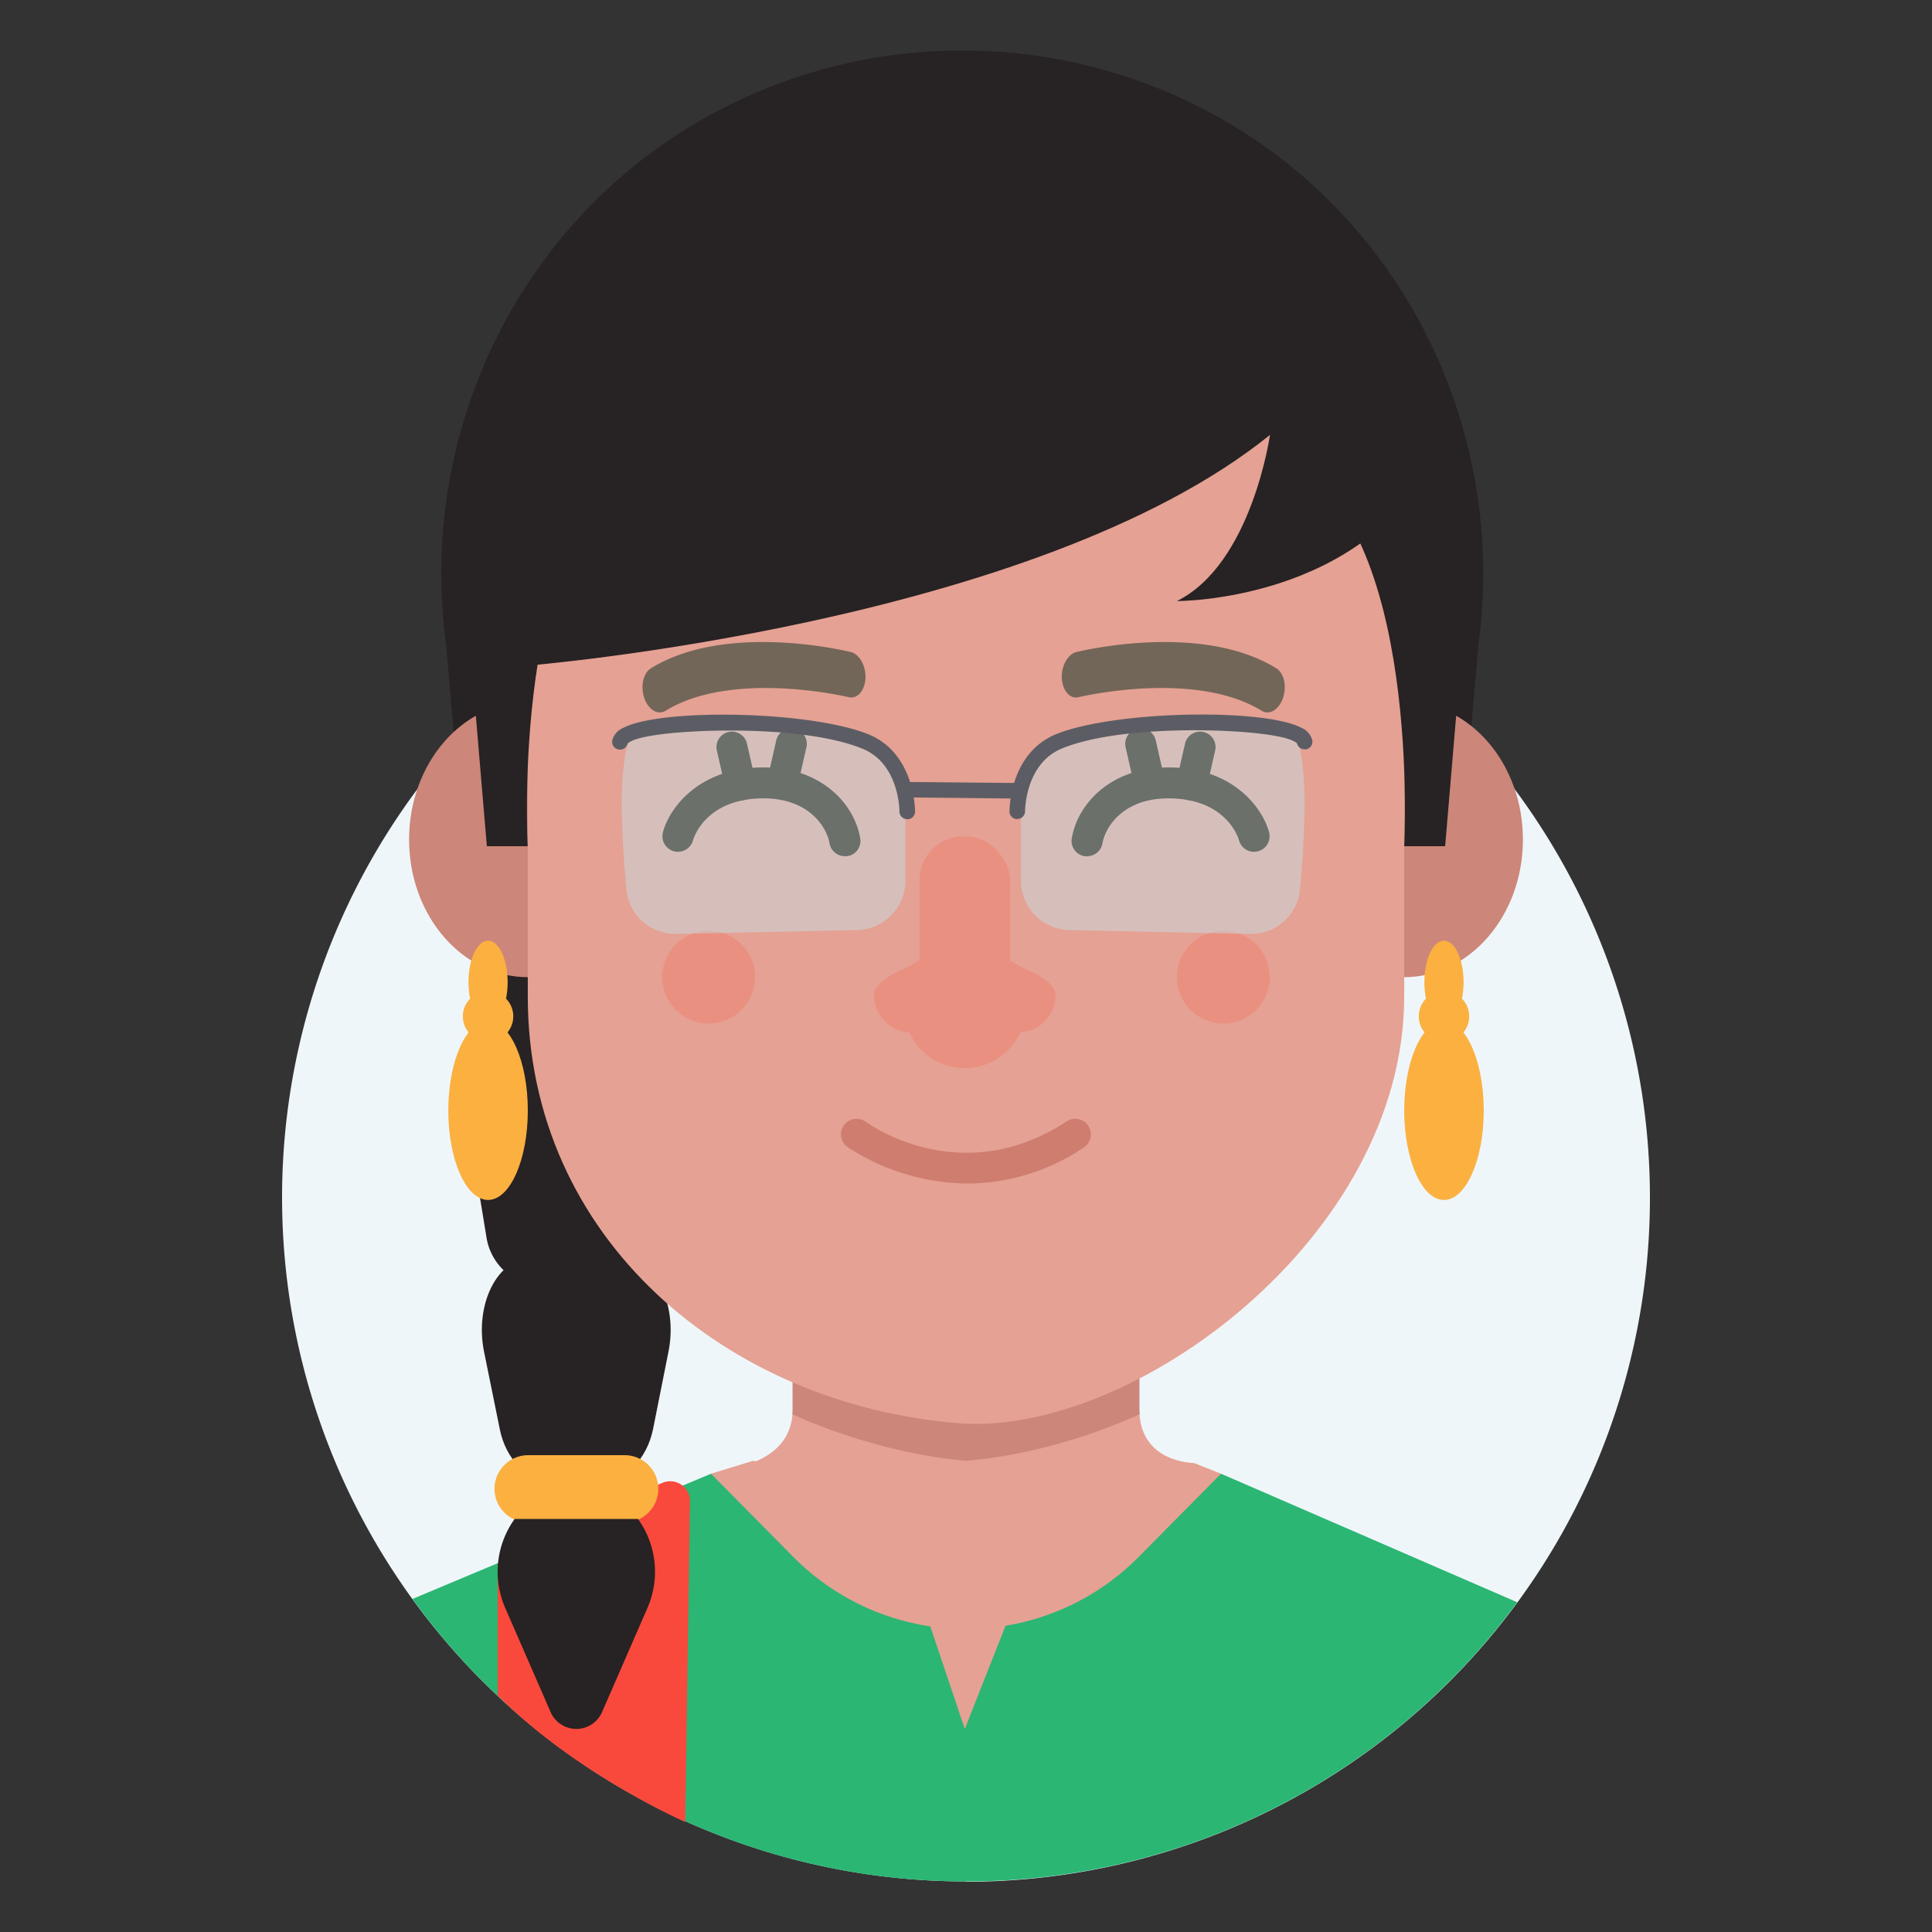 <svg id="Layer_1" data-name="Layer 1" xmlns="http://www.w3.org/2000/svg" viewBox="0 0 500 500"><rect x="0" y="0" width="500" height="500" fill="#333333" stroke="none"/><defs><style>.cls-1{fill:#eff6f9;}.cls-2{fill:#e5a193;}.cls-3{fill:#cc867a;}.cls-4{fill:#2bb673;}.cls-5{fill:#f9493c;}.cls-6{fill:#272223;}.cls-7{fill:#fbb040;}.cls-8{fill:#ce7d6f;}.cls-9{fill:#726658;}.cls-10{fill:#ea9081;}.cls-11{fill:#3c2415;}.cls-12{opacity:0.37;}.cls-13{fill:#bbf2ff;}.cls-14{fill:#5c5d64;}</style></defs><title>Tawk_Avatar-Female</title><path class="cls-1" d="M250,486.91A177,177,0,1,1,427,310a177,177,0,0,1-177,177"/><path class="cls-2" d="M294.86,364.76v-32l-44.86,32-44.86-32v32c0,13.86-16.16,15.11-16.16,15.11l61,57.47,59-58.72S294.86,378.62,294.86,364.76Z"/><path class="cls-3" d="M294.86,332.75l-44.86,32-44.86-32v32c0,.45,0,.85-.08,1.27,24.59,11,44.94,12,44.94,12s20.35-.93,44.94-12c0-.42-.08-.82-.08-1.27Z"/><path class="cls-4" d="M250,486.91a176.7,176.7,0,0,0,142.66-72.25L316,381.4h-7.14l-19.05,21.52a53.21,53.21,0,0,1-79.68,0l-19-21.52H184l-77.25,32.41A176.71,176.71,0,0,0,250,486.91"/><path class="cls-5" d="M178.56,388.54l-1.22,83s-28.19-12.33-48.55-32.78V405.9a5.1,5.1,0,0,1,3.05-4.68l39.54-17.44A5.12,5.12,0,0,1,178.56,388.54Z"/><path class="cls-2" d="M309,378.62,286.46,392.2a53.2,53.2,0,0,1-72.92,0L195.08,378,184,381.4,205.38,403a62.86,62.86,0,0,0,89.24,0L316,381.4Z"/><path class="cls-6" d="M379.83,198.59H118.23l-2.81-32C108.1,111.64,134.51,57.2,183,30.2A135.32,135.32,0,0,1,249,13.09h0A135.35,135.35,0,0,1,315.11,30.2c48.44,27,74.84,81.44,67.53,136.41Z"/><path class="cls-6" d="M140.69,293.63h16.93a15,15,0,0,0,14.77-12.54l2.75-16.81a15,15,0,0,0-14.77-17.38H137.94a15,15,0,0,0-14.77,17.38l2.75,16.81A15,15,0,0,0,140.69,293.63Z"/><path class="cls-6" d="M140.69,254.61h16.93a15,15,0,0,0,14.77-12.54l2.75-16.81a15,15,0,0,0-14.77-17.37H137.94a15,15,0,0,0-14.77,17.37l2.75,16.81A15,15,0,0,0,140.69,254.61Z"/><path class="cls-6" d="M140.69,215.6h16.93a15,15,0,0,0,14.77-12.55l2.75-16.8a15,15,0,0,0-14.77-17.38H137.94a15,15,0,0,0-14.77,17.38l2.75,16.8A15,15,0,0,0,140.69,215.6Z"/><path class="cls-6" d="M140.69,176.58h16.93A15,15,0,0,0,172.39,164l2.75-16.8a15,15,0,0,0-14.77-17.38H137.94a15,15,0,0,0-14.77,17.38l2.75,16.8A15,15,0,0,0,140.69,176.58Z"/><path class="cls-6" d="M140.69,137.56h16.93A15,15,0,0,0,172.39,125l2.75-16.81a15,15,0,0,0-14.77-17.37H137.94a15,15,0,0,0-14.77,17.37L125.92,125A15,15,0,0,0,140.69,137.56Z"/><path class="cls-6" d="M140.69,332.9h16.93a15,15,0,0,0,14.77-12.55l2.75-16.8a15,15,0,0,0-14.77-17.38H137.94a15,15,0,0,0-14.77,17.38l2.75,16.8A15,15,0,0,0,140.69,332.9Z"/><path class="cls-6" d="M142.31,383.1H156c5.93,0,11.38-5.41,13-13.2L173,349.81c2.48-12.26-3.44-24.37-12.67-24.37H137.94c-9.23,0-15.15,12.11-12.67,24.37l4.08,20.09C130.92,377.69,136.38,383.1,142.31,383.1Z"/><path class="cls-7" d="M136.67,394h25a8.69,8.69,0,0,0,8.7-8.7h0a8.7,8.7,0,0,0-8.7-8.7h-25a8.7,8.7,0,0,0-8.69,8.7h0A8.69,8.69,0,0,0,136.67,394Z"/><path class="cls-6" d="M133.19,393.11h31.93a23.41,23.41,0,0,1,2.45,23l-11.77,27a7.26,7.26,0,0,1-13.29,0l-11.77-27a23.38,23.38,0,0,1,2.45-23Z"/><ellipse class="cls-3" cx="136.59" cy="217.27" rx="30.72" ry="35.62"/><ellipse class="cls-3" cx="363.41" cy="217.27" rx="30.72" ry="35.62"/><path class="cls-2" d="M136.59,111.76V257.85c0,62.63,51.53,105.75,111.64,110.49,44.48,3.5,115.18-47.86,115.18-110.49V111.76Z"/><path class="cls-8" d="M250.47,306.29a57.46,57.46,0,0,1-31.18-9.47,4,4,0,0,1,4.78-6.48c1.07.77,24.88,17.68,52-.13a4,4,0,1,1,4.42,6.74A54,54,0,0,1,250.47,306.29Z"/><path class="cls-9" d="M220.64,180.49a3.08,3.08,0,0,1-1-.06c-.29-.07-30-7.16-47.39,3.51-2,1.23-4.45-.24-5.5-3.27s-.28-6.49,1.71-7.71c19.41-12,50.42-4.53,51.73-4.21,2.25.55,3.94,3.61,3.79,6.83C223.81,178.29,222.42,180.26,220.64,180.49Z"/><path class="cls-9" d="M278.12,180.49a3.06,3.06,0,0,0,1-.06c.3-.07,30-7.16,47.4,3.51,2,1.23,4.45-.24,5.5-3.27s.28-6.49-1.71-7.71c-19.42-12-50.42-4.53-51.74-4.21-2.24.55-3.93,3.61-3.78,6.83C275,178.29,276.35,180.26,278.12,180.49Z"/><path class="cls-10" d="M273.18,257.52c0-2.57-3.59-4.9-7.56-6.63a36.32,36.32,0,0,1-12.66-9.8c-2.57-2.94-5-2.58-7.41.46a33.29,33.29,0,0,1-12.41,9.51c-3.7,1.71-6.94,4-6.94,6.46a9.65,9.65,0,0,0,9.12,9.63,15.75,15.75,0,0,0,28.74,0A9.65,9.65,0,0,0,273.18,257.52Z"/><rect class="cls-10" x="237.97" y="216.45" width="23.43" height="42.76" rx="11.31" ry="11.31"/><path class="cls-6" d="M136.59,172.25S268,161.59,328.67,112.55c0,0-4.7,33.37-24.08,43,0,0,48.5.31,67.25-38L343,70.92l-91.66-4.67L136.59,89.59l-10.28,29.66Z"/><path class="cls-11" d="M218.68,221.58a4,4,0,0,1-4-3.35c-.69-4-5.15-11.61-17.06-11.61-15.06,0-18.14,10.36-18.26,10.8a4,4,0,0,1-7.8-2c1.5-5.82,8.87-16.81,26.06-16.81,15,0,23.49,9.49,25,18.3a4,4,0,0,1-3.28,4.66A4.23,4.23,0,0,1,218.68,221.58Z"/><path class="cls-11" d="M191.65,207.16a4,4,0,0,1-3.9-3.11l-2.25-9.9a4,4,0,0,1,7.8-1.77l2.25,9.89a4,4,0,0,1-3,4.79A3.92,3.92,0,0,1,191.65,207.16Z"/><path class="cls-11" d="M202.53,206.4a3.92,3.92,0,0,1-.89-.1,4,4,0,0,1-3-4.79l2.25-9.89a4,4,0,0,1,7.81,1.78l-2.26,9.89A4,4,0,0,1,202.53,206.4Z"/><path class="cls-11" d="M281.32,221.58a4,4,0,0,0,4-3.35c.69-4,5.15-11.61,17.06-11.61,15.06,0,18.14,10.36,18.26,10.8a4,4,0,0,0,7.8-2c-1.5-5.82-8.87-16.81-26.06-16.81-15,0-23.49,9.49-25,18.3a4,4,0,0,0,4,4.72Z"/><path class="cls-11" d="M308.35,207.16a4,4,0,0,0,3.9-3.11l2.25-9.9a4,4,0,0,0-7.8-1.77l-2.25,9.89a4,4,0,0,0,3,4.79A3.92,3.92,0,0,0,308.35,207.16Z"/><path class="cls-11" d="M297.47,206.4a3.92,3.92,0,0,0,.89-.1,4,4,0,0,0,3-4.79l-2.25-9.89a4,4,0,0,0-7.8,1.78l2.25,9.89A4,4,0,0,0,297.47,206.4Z"/><circle class="cls-10" cx="316.6" cy="252.89" r="12.01"/><circle class="cls-10" cx="183.4" cy="252.89" r="12.01"/><path class="cls-6" d="M122.32,175.47,126,219h10.56s-4.57-83.21,30.27-99.79H136.59Z"/><path class="cls-6" d="M377.68,175.47,374,219H363.41s4.57-83.21-30.27-99.79h30.27Z"/><g class="cls-12"><path class="cls-13" d="M163.32,189.82s-2.64,5.26-2.39,20.14c.12,6.86.63,14.2,1.16,20.12a12.75,12.75,0,0,0,13,11.62l46.73-1a12.78,12.78,0,0,0,12.49-12.78V203.78s-1.08-13.59-23.25-15.21S163.32,189.82,163.32,189.82Z"/></g><g class="cls-12"><path class="cls-13" d="M335.22,189.82s2.64,5.26,2.39,20.14c-.11,6.86-.63,14.2-1.16,20.12a12.75,12.75,0,0,1-13,11.62l-46.73-1a12.78,12.78,0,0,1-12.49-12.78V203.78s1.08-13.59,23.26-15.21S335.22,189.82,335.22,189.82Z"/></g><path class="cls-14" d="M234.77,212a2,2,0,0,1-2-2c0-.51-.13-12.39-9.56-16.23-10.05-4.1-25.8-4.71-34.29-4.71-10.07,0-22.45.91-25.87,2.93l-.53.31-.27.56a2,2,0,0,1-1.81,1.15,1.83,1.83,0,0,1-.4-.05,2,2,0,0,1-1.28-.85,2,2,0,0,1-.3-1.52,4.79,4.79,0,0,1,2.76-3.18c4-2.16,13.69-3.46,25.82-3.46,15.33,0,30.12,2,37.7,5.08,12,4.91,12.07,19.38,12.07,20a2,2,0,0,1-2,2Z"/><path class="cls-14" d="M263.26,212a2,2,0,0,1-2-2c0-.61.05-15.08,12.07-20,7.57-3.08,22.37-5.08,37.7-5.08,12.13,0,21.78,1.3,25.82,3.46a4.79,4.79,0,0,1,2.76,3.18,2,2,0,0,1-1.58,2.37,1.81,1.81,0,0,1-.4,0,2,2,0,0,1-1.82-1.14l-.26-.56-.54-.31c-3.41-2-15.8-2.93-25.86-2.93-8.49,0-24.24.61-34.3,4.71-9.56,3.9-9.56,16.11-9.56,16.23a2,2,0,0,1-.58,1.42,2,2,0,0,1-1.42.6Z"/><path class="cls-14" d="M235.55,206.38a2,2,0,0,1-2-2,1.93,1.93,0,0,1,1.87-2l27.85.26a2.06,2.06,0,0,1,1.42.6,2,2,0,0,1-1.44,3.43Z"/><ellipse class="cls-7" cx="126.31" cy="254.17" rx="5.07" ry="10.73"/><circle class="cls-7" cx="126.31" cy="263.03" r="6.53"/><ellipse class="cls-7" cx="126.31" cy="287.4" rx="10.29" ry="23.15"/><ellipse class="cls-7" cx="373.7" cy="254.17" rx="5.07" ry="10.73"/><circle class="cls-7" cx="373.7" cy="263.03" r="6.53"/><ellipse class="cls-7" cx="373.7" cy="287.4" rx="10.29" ry="23.15"/><polygon class="cls-2" points="239.84 418.19 249.69 447.47 261.24 418.19 239.84 418.19"/></svg>